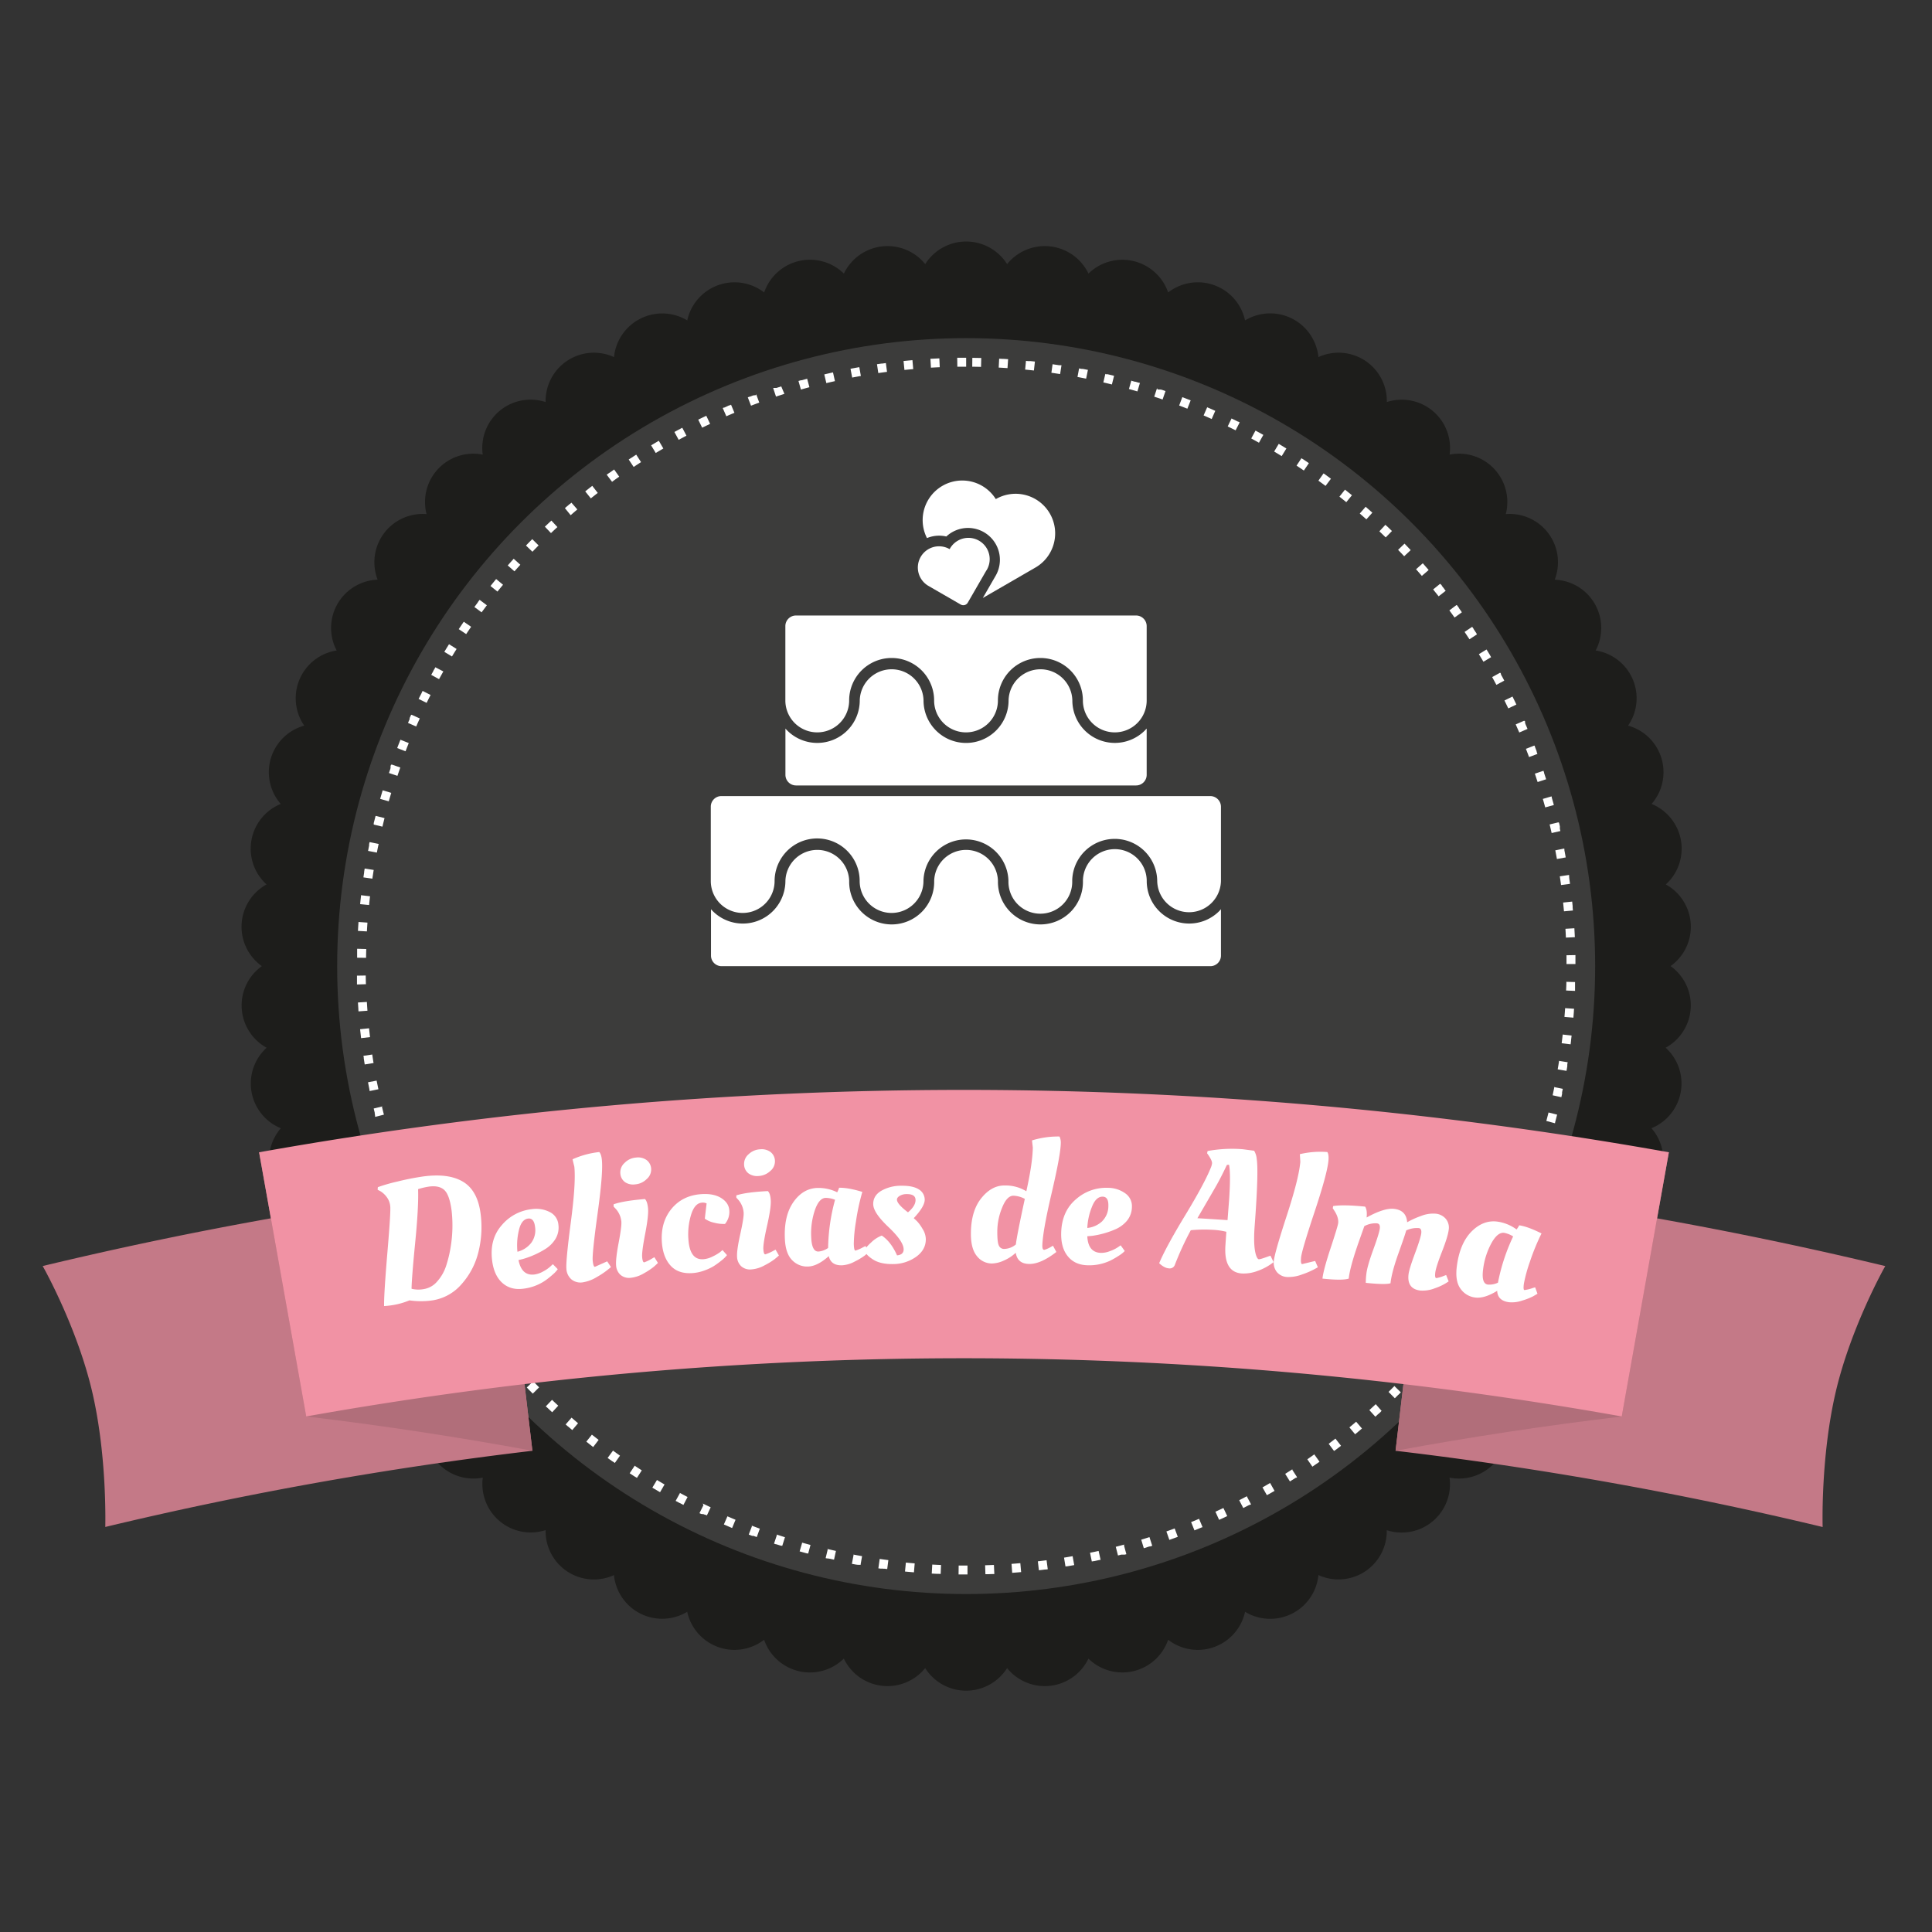 <svg xmlns="http://www.w3.org/2000/svg" viewBox="0 0 1080 1080"><rect x="0" y="0" width="1080" height="1080" fill="#333333" stroke="none"/><defs><style>.cls-1{fill:#1d1d1b;}.cls-2{fill:#3c3c3b;}.cls-3{fill:#fff;}.cls-4{fill:#c47987;}.cls-5{fill:#b16e7a;}.cls-6{fill:#f192a4;}</style></defs><g id="Capa_3" data-name="Capa 3"><path class="cls-1" d="M945.11,563.59a27,27,0,0,1-14,22.09,27,27,0,0,1-7.94,45,27,27,0,0,1-13.14,43.78,27,27,0,0,1-18.13,42A27,27,0,0,1,869.05,756a27,27,0,0,1-27.35,36.67A27,27,0,0,1,810.29,826a27,27,0,0,1-35.08,29.39A27,27,0,0,1,737,880.47,27.07,27.07,0,0,1,696,901a27.05,27.05,0,0,1-43,15.63,27.08,27.08,0,0,1-44.56,10.54,27.07,27.07,0,0,1-45.48,5.3,27.06,27.06,0,0,1-45.78,0,27.06,27.06,0,0,1-45.47-5.3,27.07,27.07,0,0,1-44.56-10.54,27.06,27.06,0,0,1-43-15.63,27.07,27.07,0,0,1-40.93-20.51A27,27,0,0,1,305,855.35,27.05,27.05,0,0,1,269.89,826a27,27,0,0,1-31.4-33.25A27,27,0,0,1,211.14,756a27,27,0,0,1-22.9-39.58,27,27,0,0,1-18.13-42A27,27,0,0,1,157,630.7a27,27,0,0,1-7.94-45,27,27,0,0,1-2.68-45.63A27,27,0,0,1,149,494.41a27,27,0,0,1,7.94-45,27,27,0,0,1,13.13-43.78,27,27,0,0,1,18.13-42,27,27,0,0,1,22.9-39.58,27,27,0,0,1,27.35-36.67,27,27,0,0,1,31.4-33.25A27,27,0,0,1,305,224.75a27,27,0,0,1,38.24-25.13,27.08,27.08,0,0,1,40.93-20.51,27.06,27.06,0,0,1,43-15.63,27.07,27.07,0,0,1,44.56-10.54,27.06,27.06,0,0,1,45.47-5.3,27.06,27.06,0,0,1,45.78,0,27.07,27.07,0,0,1,45.48,5.3A27.08,27.08,0,0,1,653,163.48a27.05,27.05,0,0,1,43,15.63A27.08,27.08,0,0,1,737,199.62a27,27,0,0,1,38.25,25.13,27,27,0,0,1,35.08,29.38,27,27,0,0,1,31.41,33.25,27,27,0,0,1,27.35,36.67,27,27,0,0,1,22.89,39.58,27,27,0,0,1,18.13,42,27,27,0,0,1,13.14,43.78,27,27,0,0,1,7.94,45,27,27,0,0,1,2.67,45.64A26.92,26.92,0,0,1,945.11,563.59Z"/><ellipse class="cls-2" cx="540.09" cy="540.05" rx="351.61" ry="351.03"/><path class="cls-3" d="M540.09,200h-5l.07,5c1.63,0,3.29,0,4.93,0v-5Zm-15,.33-4,.19h-.37l-.61,0,.29,5c1.63-.09,3.28-.18,4.92-.25l-.22-5Zm-15,1c-1.66.15-3.32.3-5,.47l.5,5c1.63-.17,3.28-.33,4.91-.47l-.44-5Zm-14.91,1.63-2,.27h0l-.11,0H493l-.09,0h-.12l-2.55.37.73,4.94c1.61-.23,3.26-.46,4.88-.67l-.66-5Zm-14.82,2.28c-1.64.29-3.29.59-4.92.91l.94,4.91c1.61-.31,3.24-.61,4.85-.9l-.87-4.92Zm-14.71,2.93c-1.63.37-3.25.74-4.87,1.13l1.16,4.86c1.59-.38,3.2-.75,4.8-1.11l-1.09-4.88Zm-14.56,3.58-3,.83h0l-.06,0-.08,0h-.05l-.1,0h0l-.12,0h0l-1.33.38h0l1.37,4.81c1.57-.45,3.17-.89,4.75-1.32l-1.3-4.83ZM436.72,216l-2.67.86h0l-.1,0-.05,0-.09,0h0l-.09,0-.05,0-.11,0-.07,0-.09,0-.06,0-.08,0-.06,0-.07,0-.07,0-.08,0h0l-.14,0h0l-.14,0,0,0-.1,0h0l-.11,0h0l-.28.1,1.58,4.74c1.55-.52,3.13-1,4.69-1.53L436.72,216Zm-14.19,4.85h0l-.06,0-.29.11h0l-.08,0-.05,0-.08,0-.06,0-.08,0-.06,0-.08,0-.12.05-.05,0-.08,0-.06,0-.08,0-.05,0-.11,0h0l-2,.76h0l-.11,0h0l-.09,0-.92.35,1.8,4.67c1.52-.59,3.07-1.17,4.61-1.73l-1.73-4.7Zm-14,5.48-.67.28,0,0-.07,0-.07,0-.05,0-.1,0h0L405,227.81l0,0-.08,0-.07,0-.05,0-.09,0h0l-.69.3,2,4.58c1.5-.65,3-1.3,4.53-1.93l-1.93-4.62Zm-13.7,6.1q-2.26,1.06-4.51,2.16l2.2,4.49c1.46-.72,3-1.44,4.44-2.13l-2.13-4.52Zm-13.43,6.69q-2.2,1.15-4.4,2.36l2.39,4.39c1.43-.78,2.9-1.57,4.34-2.33l-2.33-4.42Zm-13.11,7.28q-2.16,1.26-4.3,2.55l2.58,4.28c1.4-.85,2.83-1.69,4.24-2.52l-2.52-4.31Zm-12.78,7.85c-.9.57-1.79,1.16-2.68,1.74h0l-.1.06h0a2.53,2.53,0,0,1-.27.18l0,0-.06,0-.07.05,0,0-.1.07h0l-.78.52,2.77,4.16c1.37-.91,2.75-1.82,4.13-2.7l-2.71-4.2Zm-12.43,8.4-.19.14h0l-.09.06,0,0-.06,0-1.9,1.36h0l-.11.08,0,0-.07,0-.06.05,0,0-1.45,1,3,4c1.32-1,2.66-1.94,4-2.88l-2.89-4.08Zm-12,8.94c-1.31,1-2.63,2.06-3.93,3.1l3.13,3.9c1.28-1,2.58-2.05,3.87-3.05l-3.07-3.95ZM319.44,281l-.68.58h0l-.08.06,0,0-.07.06,0,0-.06,0-.07.06,0,0-.12.09h0l-.11.09h0l-.11.09h0l-2.36,2L319,288c1.23-1.08,2.48-2.16,3.73-3.22L319.44,281Zm-11.21,10c-1.22,1.13-2.44,2.28-3.64,3.43L308,298c1.18-1.13,2.39-2.26,3.59-3.37l-3.4-3.67Zm-10.77,10.44-1.61,1.64h0l-.07.07,0,0-.05.05-.07.08,0,0c-.55.55-1.09,1.12-1.63,1.68l3.61,3.46c1.13-1.18,2.29-2.37,3.44-3.53l-3.56-3.52Zm-10.3,10.91c-1.12,1.24-2.22,2.48-3.33,3.73l3.76,3.3c1.08-1.23,2.18-2.47,3.28-3.68l-3.71-3.35Zm-9.81,11.34c-1.07,1.29-2.11,2.58-3.16,3.88l3.9,3.13c1-1.28,2.07-2.56,3.11-3.82l-3.85-3.19ZM268,335.43l-.74,1,0,0-.07.09,0,0-.05.07,0,.05,0,.05-.2.27h0l-1.66,2.25h0l-.06.09,0,0,0,.05,4,2.95,2.94-3.95-4-3Zm-8.77,12.16c-.88,1.27-1.74,2.54-2.6,3.83h0l-.07.09,0,0-.05.06-.07.12,4.16,2.77c.91-1.36,1.84-2.73,2.76-4.08l-4.11-2.83ZM251,360.12c-.88,1.42-1.76,2.84-2.62,4.26l4.28,2.59c.84-1.4,1.71-2.81,2.58-4.19L251,360.12ZM243.36,373l-.08.13,0,0,0,.08-.05.09v0c-.33.57-.66,1.15-1,1.73l0,.07,0,.05-.06.1v0c-.38.68-.75,1.36-1.12,2l4.38,2.4q1.19-2.16,2.4-4.31L243.36,373Zm-7.1,13.21c-.13.25-.25.5-.38.74h0l-.06.11h0l-.08.16,0,.07,0,.05-.05.09v0l-.06.12h0L234,390.7l4.49,2.2c.72-1.47,1.46-2.95,2.21-4.41l-4.46-2.27Zm-6.51,13.52c-.25.56-.49,1.1-.75,1.66h0l0,.1,0,0,0,.09,0,0,0,.08,0,.06,0,.1-.05.1,0,0,0,.09,0,0,0,.11v0c-.3.66-.59,1.32-.88,2l4.58,2c.66-1.5,1.33-3,2-4.5l-4.56-2.07Zm-5.9,13.79q-.93,2.31-1.82,4.65h0l4.67,1.8c.59-1.53,1.19-3.07,1.8-4.59l-4.64-1.86Zm-5.28,14-.25.73h0l0,.13v0l0,.1v.05l0,.09v.05l0,.13v0l0,.11v.05l0,.09,0,.05,0,.08,0,.06,0,.1,0,0-.09.29h0l0,.13v0c-.27.78-.53,1.57-.8,2.36l4.74,1.58c.52-1.55,1.06-3.11,1.6-4.66l-4.72-1.65Zm-4.65,14.26c-.48,1.59-.95,3.2-1.41,4.79l4.81,1.38c.45-1.57.92-3.16,1.39-4.73l-4.79-1.44Zm-4,14.45q-.49,1.94-1,3.87v0l0,.09v.05l0,.08v.06l0,.08,0,.08,0,.05,0,.14v0l0,.11v0l0,.11h0l4.86,1.16c.38-1.59.78-3.2,1.18-4.78l-4.85-1.23Zm-3.36,14.62c-.08.35-.15.71-.22,1.06h0l0,.13v0l0,.11v0l0,.1,0,.13v.05l0,.11v0l0,.12h0c-.2,1-.39,2-.58,3l4.91.94c.31-1.61.63-3.23,1-4.83l-4.89-1Zm-2.72,14.75c-.1.61-.19,1.23-.29,1.85h0l0,.14v0l0,.12v0l0,.13v0c-.14.87-.27,1.75-.4,2.62l5,.72c.24-1.62.49-3.25.75-4.87l-4.94-.79Zm-2.05,14.85v.19l0,.09v.27c0,.16,0,.32-.05.48h0c-.15,1.31-.29,2.62-.42,3.94l5,.5c.17-1.63.34-3.28.53-4.9l-5-.58Zm-1.4,14.94v.32c-.11,1.55-.21,3.11-.29,4.67l5,.28c.09-1.63.2-3.28.31-4.91l-5-.36Zm-.75,15c0,.78,0,1.55,0,2.33h0v.42h0c0,.74,0,1.48,0,2.23l5,.06c0-1.63.05-3.29.1-4.92l-5-.14Zm4.91,14.93-5,.08c0,.41,0,.83,0,1.24v2h0v1.6h0v.09l5-.15c-.05-1.63-.09-3.29-.11-4.92Zm.55,14.77-5,.3c.07,1.2.15,2.42.23,3.62v.27h0c0,.36.05.73.08,1.09l5-.37c-.12-1.63-.23-3.28-.33-4.91Zm1.2,14.73-5,.51c.17,1.67.36,3.32.55,5l5-.58c-.19-1.63-.38-3.27-.54-4.9Zm1.84,14.66-4.95.73c0,.34.11.69.16,1v.11l0,.08v0l0,.1v0l0,.14h0c.17,1.13.35,2.27.53,3.4l4.94-.81c-.27-1.61-.52-3.25-.76-4.87Zm2.49,14.57-4.91.95c.26,1.33.52,2.65.8,4v0l0,.11,0,.05v.07l0,.09h0l.12.58,4.89-1c-.33-1.6-.66-3.23-1-4.83Zm3.13,14.44-4.86,1.17.58,2.39h0l0,.09,0,.06v.07l0,.08,0,.05,0,.11v0c0,.15.07.3.11.44h0l0,.14v0l0,.12v0l.07.29h0l0,.13v.06l0,.07,0,.08,0,0,0,.1h0c0,.13.07.26.11.4l4.84-1.24c-.41-1.58-.8-3.19-1.19-4.78Zm3.78,14.29-4.81,1.38v0l0,.08,0,.05,0,.11v0c.37,1.29.76,2.59,1.15,3.88h0l.08.28,0,.09v0l0,.12h0l0,.07,4.78-1.45c-.47-1.57-.94-3.15-1.39-4.72Zm4.4,14.1-4.74,1.6.28.82v0l0,.08,0,.08,0,0,0,.13h0c.37,1.08.75,2.16,1.13,3.24V653l0,.08,0,.08v0l0,.05,4.72-1.67c-.55-1.54-1.09-3.1-1.61-4.65Zm5,13.89-4.67,1.81c.25.63.5,1.26.74,1.89v0l0,.11,0,0,0,.08,0,.07,0,0c.31.8.63,1.6.95,2.39l4.64-1.88c-.61-1.51-1.22-3-1.81-4.58Zm5.64,13.66-4.58,2,.06.14h0l0,.12v0l0,.1v0l.06.12,0,.08,0,0,0,.09,0,0,0,.1v0l.25.57h0l.05.11h0l.21.46h0l.05.11h0l.05.11h0l.2.45v0l0,.11h0l.05.11h0c.07.15.13.3.2.46h0l.47,1.06,4.55-2.08c-.68-1.49-1.35-3-2-4.5Zm6.24,13.4-4.48,2.21q1.09,2.23,2.24,4.47l4.45-2.28c-.74-1.46-1.49-2.94-2.21-4.4Zm6.83,13.1-4.38,2.41c.14.27.29.54.44.81l0,0,0,.07,0,.07,0,0c.62,1.11,1.24,2.22,1.87,3.32l4.34-2.47c-.81-1.42-1.61-2.87-2.4-4.3Zm7.4,12.79-4.27,2.6c.43.71.87,1.42,1.31,2.13h0l1.32,2.12,4.23-2.66c-.87-1.38-1.74-2.79-2.59-4.19Zm8,12.45L256.88,729l.95,1.42h0l.08.11v0l.08.11v0l.08.12h0l.08.11,0,0,.06.09,0,0,.06.08,0,0,.06.09,0,0,.07.11,0,0,0,.06.05.07,0,0,.05.07,0,0,.92,1.34,4.11-2.84c-.93-1.35-1.86-2.72-2.77-4.08Zm8.5,12.09-4,3,.46.62,0,0,.05.07,0,.06,0,0c.78,1.06,1.57,2.1,2.36,3.14h0l0,0,4-3c-1-1.3-2-2.63-3-4Zm9,11.71-3.89,3.14c1,1.29,2.11,2.59,3.17,3.87l3.84-3.2c-1-1.26-2.09-2.54-3.12-3.81Zm9.53,11.3-3.75,3.3.52.59h0l.09.11,0,0,.08.08,0,0,.08.09,0,0,.09.11.05.05,0,0,.06.06,0,0,.06.07,0,0a2.85,2.85,0,0,1,.23.26h0l.08.09h0l.07.09h0l1.73,1.92,3.71-3.36c-1.1-1.21-2.21-2.45-3.29-3.67Zm10,10.87-3.61,3.47.21.21,0,0,.06.06.05.06,0,0,.07.08h0c.91,1,1.82,1.87,2.75,2.81h0l.08.08,0,0,.07.08h0l.07.07,3.55-3.52c-1.15-1.16-2.31-2.34-3.44-3.52Zm10.48,10.42-3.45,3.62.45.42,0,0,.06.06.06,0,0,0,.07.06h0c1,.92,1.94,1.83,2.93,2.74l3.39-3.67c-1.2-1.11-2.41-2.24-3.59-3.37Zm10.92,9.95-3.28,3.77,1.35,1.17,0,0,.07,0,.05.05,0,0,.34.3h0l1.9,1.62,3.23-3.82c-1.25-1.06-2.5-2.14-3.74-3.21ZM330.86,802l-3.12,3.91.05,0,0,0q1.89,1.5,3.79,3l0,0,0,0,3.06-4c-1.29-1-2.59-2-3.87-3Zm11.75,9-2.94,4c.86.63,1.74,1.26,2.61,1.88l0,0,.06.05.06,0,.05,0,.1.07h0l1.15.81,2.88-4.09c-1.34-.94-2.68-1.91-4-2.87Zm12.14,8.43L352,823.56c.9.6,1.78,1.18,2.69,1.76h0l.09.06,0,0,.09.06h0l.29.18,0,0,.08.05,0,0,.09,0h0c.23.16.49.32.73.47l2.7-4.21c-1.38-.88-2.77-1.78-4.13-2.69Zm12.5,7.89-2.58,4.29q2.15,1.29,4.31,2.54l2.51-4.32c-1.41-.82-2.84-1.66-4.24-2.51Zm12.83,7.34L377.69,839l1.86,1h0l.11.05h0l.43.23h0l.1,0h0l.1.06h0l1.75.92,2.32-4.43c-1.45-.75-2.91-1.53-4.35-2.31Zm13.14,6.76L391,845.87l.91.44,0,0,.08,0,.05,0,.07,0,.08,0,.05,0,.12.06,0,0,.09,0,.06,0,.07,0,.06,0,.07,0,.06,0,.07,0,.15.07h0l.08,0,0,0,.09,0,0,0,.09,0,0,0,.09,0h0l.33.16h0l.1.05h0l.1,0h0l.31.14,0,0,.08,0,.06,0,.06,0,.08,0,0,0,.7.33,2.12-4.53-4.45-2.12Zm13.43,6.17-2,4.59q2.29,1,4.6,2l1.92-4.62c-1.51-.63-3-1.27-4.53-1.92Zm13.69,5.57-1.79,4.67,1.9.72h0l.13,0h0l.1,0h0l.09,0,0,0,.11,0,.11,0h0l.1,0h0l.11,0h0l1.84.68,1.71-4.7c-1.53-.56-3.09-1.14-4.61-1.72Zm13.92,5-1.58,4.74,1,.34h0l.05,0,.09,0h0l.12,0h0l2.22.71h0l.14,0h0l.14.05h0l.28.09h.05l.08,0,.07,0,.07,0,.07,0,.06,0,.08,0h0l.1,0,1.5-4.77c-1.56-.49-3.13-1-4.68-1.51Zm14.12,4.34L447,867.23l4.06,1.12h0l.11,0,.05,0,.08,0,.07,0h0l.41.11,1.29-4.83c-1.58-.42-3.18-.86-4.75-1.3Zm14.31,3.7L461.54,871l.75.18h0l.1,0h.05l.09,0,.06,0h.07l.08,0h.05l.31.07h0l.1,0h0l.1,0h0l.1,0h0l.5.12h0l.12,0h0l2.21.49,1.07-4.88c-1.6-.35-3.21-.72-4.8-1.1Zm14.45,3.07-.93,4.92,2.46.45h0l.15,0h0l.14,0h0l.6.11h0l.13,0h0l.13,0h0l.14,0h0l.15,0h.14l.08,0h.19l.11,0h0l.41.07.86-4.92c-1.61-.29-3.24-.58-4.85-.89Zm14.58,2.43-.71,5,1.22.18h0l.12,0h0l.1,0h.05l.09,0h.06l.08,0,.14,0H493l.08,0h.06l.09,0h.32l.34.05h.68l1.39.18.64-5c-1.62-.21-3.26-.43-4.88-.67Zm14.67,1.79-.49,5c1.65.16,3.31.31,5,.45l.42-5c-1.62-.14-3.27-.29-4.9-.45Zm14.74,1.14-.28,5c1,.06,1.95.11,2.93.15h.74l1.32.06.21-5c-1.64-.07-3.29-.15-4.92-.24Zm14.77.5-.06,5,2.39,0h2.61v-5h-.74c-1.4,0-2.8,0-4.19,0Zm19.71-.32c-1.63.07-3.28.13-4.92.18l.16,5,.92,0h.41l2.3-.09h.27l1.09,0-.23-5Zm14.75-1c-1.63.15-3.28.28-4.91.41l.37,5c1.67-.12,3.33-.26,5-.41l-.45-5Zm14.69-1.63c-1.62.21-3.26.42-4.89.61l.59,5c1.14-.13,2.25-.27,3.39-.42h.5l1.07-.15-.66-4.95Zm14.6-2.28c-1.61.29-3.24.57-4.85.83l.81,4.93.45-.07h.13l.1,0h0l.12,0h0c1.37-.22,2.72-.46,4.08-.7l-.88-4.92Zm14.49-2.92c-1.6.36-3.22.71-4.81,1l1,4.9.85-.18h0l.11,0h.13l.12,0h0l3.2-.7h0l.12,0H615l.24-.05-1.09-4.88Zm14.34-3.56c-1.58.43-3.18.85-4.76,1.25l1.24,4.85,1.8-.47h0l.1,0H627l.09,0,.06,0,.08,0,.06,0,.09,0,.12,0,.06,0,.08,0h.06l.08,0,.06,0,.08,0h0l.09,0h0l.18,0h0l.08,0,.06,0h.07l.07,0,.07,0,.08,0,0,0,.13,0h0l.9-.25-1.31-4.82Zm14.17-4.19c-1.56.49-3.14,1-4.7,1.46l1.45,4.79,3.08-1h0l.1,0,0,0,.08,0,.08,0,.05,0,.13,0h0l1.19-.38-1.53-4.76Zm14-4.82c-1.53.57-3.09,1.13-4.63,1.67l1.66,4.72c1.58-.56,3.14-1.12,4.71-1.7l-1.74-4.69Zm13.75-5.43c-1.51.63-3,1.27-4.56,1.88l1.87,4.63c1.43-.57,2.85-1.16,4.26-1.75h0l.11,0h0l.09,0,.09,0h0l-1.94-4.61Zm13.49-6c-1.48.7-3,1.4-4.47,2.07l2.07,4.55q2.28-1,4.54-2.1l-2.14-4.52Zm13.21-6.63c-1.45.77-2.92,1.53-4.37,2.28L695,843c1.06-.54,2.13-1.09,3.19-1.65h0l.11,0,0,0,.1-.06h0l.1-.06.05,0,.1-.05.07,0,.05,0,.09,0,0,0,.48-.25-2.34-4.42ZM710,829c-1.41.83-2.84,1.66-4.26,2.47l2.46,4.35.89-.51h0l.1-.05,0,0,.07,0,.09-.05h0l.13-.08h0c1-.57,2-1.14,3-1.72L710,829Zm12.58-7.76c-1.37.89-2.77,1.78-4.15,2.65l2.65,4.24,2.72-1.72h0l.09-.06,0,0,.09-.06h0l.27-.17.05,0,.06,0,.06,0,.06,0,.07,0,0,0,.09-.06h0l.12-.08,0,0,.1-.06,0,0,.1-.07h0l.12-.08h0l-2.72-4.2Zm12.22-8.3c-1.33.94-2.69,1.9-4,2.82l2.84,4.12,2.11-1.47h0l.1-.07h0l.15-.1.06,0,0,0,.08-.06,0,0,.09-.07h0l1.39-1-2.9-4.07Zm11.85-8.84c-1.29,1-2.6,2-3.91,3l3,4,.58-.44,0,0,.06,0,.07,0,0,0,.1-.08h0c1-.78,2.06-1.58,3.09-2.38l-3.08-3.94Zm11.45-9.35c-1.24,1.06-2.51,2.13-3.77,3.17l3.19,3.85c1.28-1.06,2.55-2.13,3.83-3.22l-3.25-3.8Zm11-9.84c-1.2,1.12-2.42,2.24-3.63,3.34l3.36,3.7,0,0,0,0,.06-.06,0,0,.07-.06,0,0,.35-.31h0l.09-.08h0l.36-.34h0l.08-.08h0l.08-.08h0l.24-.23,0,0,.06-.06,0,0,.05-.05.06,0,.05-.05.07-.07,0,0,.11-.1,0,0L771,790l0,0,.09-.07,0,0,.1-.09h0l.22-.21h0l.1-.09,0,0,.1-.09h0L772,789h0l.09-.09,0,0,.09-.08,0,0,.11-.1,0,0,.06,0,0,0L769.1,785Zm10.58-10.31c-1.14,1.16-2.31,2.34-3.47,3.49l3.51,3.55,0,0,0,0c.6-.59,1.19-1.18,1.78-1.78h0l.07-.07,0,0,.06-.06,0,0,.05,0,.1-.1,0,0,.09-.09h0l.1-.1h0c.37-.36.74-.74,1.1-1.11l-3.57-3.5Zm10.13-10.77c-1.09,1.22-2.21,2.44-3.32,3.64l3.66,3.4,2-2.18h0l.09-.1v0l.1-.1h0l.1-.1,0,0,0-.06.06-.06,0,0,.06-.06,0,0,.23-.26h0l.07-.08,0,0,.07-.08,0,0,.07-.08h0l.16-.18h0l.06-.07,0,0,0,0-3.72-3.35Zm9.64-11.2c-1,1.26-2.1,2.54-3.16,3.78l3.82,3.24.26-.31h0l.08-.09h0l.08-.09h0l.23-.27,0,0,.06-.07,0,0,.06-.07,0,0,0-.06.05-.06.07-.08.05-.07,0,0,.06-.07,0,0,.07-.07,0,0,.09-.1h0l.19-.23,0,0,.08-.1h0l1.49-1.8-3.86-3.18Zm9.15-11.61c-1,1.31-2,2.62-3,3.91l4,3.07,0-.06,0,0,.07-.1h0c.39-.49.77-1,1.16-1.49l0,0,0-.07,0,0,0-.06.06-.08,0,0,1.5-2-4-3Zm8.62-12c-.92,1.35-1.87,2.71-2.82,4l4.09,2.89c.52-.75,1-1.48,1.56-2.24h0l.07-.09h0l.21-.3h0l.06-.09,0,0,.06-.08,0,0,.06-.09h0l.21-.31h0l.06-.09h0l.48-.71-4.12-2.82Zm8.09-12.37c-.87,1.38-1.75,2.79-2.64,4.16l4.21,2.71c.16-.26.33-.52.5-.78l0-.08,0,0c.7-1.11,1.41-2.22,2.1-3.34l-4.24-2.64ZM832.84,704c-.8,1.43-1.63,2.87-2.45,4.28l4.32,2.52.21-.36h0l.06-.11h0l.31-.54h0c.12-.22.25-.44.38-.66h0l1.51-2.65L832.84,704Zm7-13c-.73,1.46-1.49,2.93-2.25,4.38l4.42,2.32,0,0v0c.53-1,1.06-2,1.58-3.05l0,0,0-.08,0,0,0-.07,0-.09,0,0c.17-.32.33-.65.49-1l-4.46-2.26Zm6.38-13.33c-.67,1.49-1.36,3-2.06,4.47l4.53,2.13c.57-1.21,1.12-2.41,1.68-3.63v0l0-.08,0-.06,0-.07,0-.08,0,0c.08-.19.17-.37.25-.56l-4.56-2.06ZM852,664c-.6,1.52-1.23,3-1.85,4.56l4.61,1.93c.43-1,.86-2.08,1.27-3.11l0,0,0-.09,0,0,0-.08,0-.07,0-.06.05-.13v0l0-.12h0c.12-.29.23-.58.35-.86L852,664Zm5.18-13.84c-.54,1.54-1.1,3.1-1.66,4.64l4.7,1.72c.13-.36.25-.71.38-1.06l0-.11v0l0-.12h0l1.2-3.38-4.72-1.65Zm4.55-14.06c-.47,1.57-1,3.15-1.45,4.71l4.77,1.51.33-1.07,0-.12v0l0-.13h0l.78-2.53h0l.08-.29,0-.08v0l0-.11v0c0-.12.07-.23.11-.36l-4.79-1.43Zm3.92-14.25c-.4,1.59-.82,3.19-1.24,4.77l4.83,1.29.08-.29v0l0-.1,0-.06v-.05c.38-1.44.75-2.87,1.12-4.32l-4.85-1.22Zm3.28-14.4c-.33,1.6-.67,3.22-1,4.82l4.88,1.07c.13-.61.27-1.22.4-1.83h0l0-.13v0l0-.11v0l0-.11v0l0-.1,0-.12v-.06l0-.09v0l0-.1v0l0-.11h0c.14-.65.27-1.27.4-1.92l-4.9-1Zm2.64-14.54c-.26,1.61-.53,3.25-.81,4.86l4.93.85c.12-.71.25-1.43.37-2.15h0c0-.15.05-.31.07-.46v0l0-.12v0l0-.11v-.19l0-.12v0l0-.3v0l0-.14h0c.07-.41.13-.82.2-1.23l-4.94-.78Zm2-14.64c-.18,1.62-.38,3.27-.59,4.89l5,.63c.09-.66.17-1.33.25-2h0l0-.13v0l0-.09c.1-.89.21-1.81.31-2.7l-5-.56Zm1.35-14.72c-.11,1.63-.24,3.28-.38,4.91l5,.42.27-3.42h0c0-.52.07-1,.11-1.56l-5-.34Zm.7-14.77c0,1.64-.09,3.3-.16,4.93l5,.2v0h0l0-.67v-.57c0-.12,0-.23,0-.36v-1.81h0c0-.51,0-1,0-1.53l-5-.13Zm5.06-14.88-5,.09c0,1.64,0,3.3,0,4.93h5v-1.58c0-1.14,0-2.28,0-3.43Zm-.59-15-5,.3c.1,1.64.19,3.29.26,4.93l5-.24c-.08-1.66-.17-3.33-.27-5ZM878.79,504l-5,.53c.17,1.62.33,3.27.48,4.9l5-.45-.15-1.65v-.54l0-.3h0c-.09-.82-.17-1.65-.26-2.48Zm-1.9-14.87-4.95.74c.25,1.61.48,3.25.7,4.87l5-.67,0-.09h0c-.13-1-.27-1.94-.41-2.91h0v-.14c0-.16,0-.31-.07-.48v0l0-.09v-.06l0-.08v-.33c0-.12,0-.24,0-.36h0l0-.12v0l0-.2Zm-2.56-14.78-4.91,1c.32,1.6.62,3.23.91,4.84l4.92-.89c-.24-1.33-.48-2.66-.74-4h0l0-.13v0l0-.1v-.05l0-.09v-.06l0-.06c0-.12,0-.26-.07-.38Zm-3.21-14.66-4.86,1.18c.38,1.59.76,3.21,1.12,4.8l4.88-1.11c-.09-.4-.18-.8-.28-1.2v0l0-.12v0l0-.11v0l0-.13v0l0-.11v-.06l0-.08,0-.07v-.07l0-.07,0-.08v-.06l0-.11v0l0-.14v0l0-.13v0l0-.12v0c-.16-.66-.32-1.31-.47-2Zm-3.87-14.49-4.8,1.4c.46,1.57.91,3.16,1.34,4.74l4.82-1.33c-.38-1.4-.78-2.8-1.18-4.2v0l0-.1v-.06l0-.07,0-.08v0l-.07-.24Zm-4.5-14.31L858,432.48c.52,1.55,1,3.12,1.55,4.68l4.75-1.54c-.38-1.18-.77-2.36-1.16-3.54l0-.06,0-.07,0-.08v0l-.33-1Zm-5.13-14.09L853,418.6c.59,1.52,1.18,3.07,1.75,4.6l4.69-1.75c-.15-.38-.29-.77-.44-1.16v0l0-.11v-.05l0-.07,0-.07v0c-.29-.77-.59-1.56-.89-2.32l0-.1v0l-.27-.72Zm-5.76-13.85-4.57,2c.66,1.5,1.32,3,2,4.52l4.61-2c-.4-.93-.8-1.87-1.21-2.8h0l0-.12h0l-.14-.31,0,0,0-.07,0-.07,0-.06,0-.07,0-.06,0-.08,0-.05-.05-.13,0,0,0-.09,0-.07,0-.06,0-.07,0-.05,0-.09v0l-.1-.23Zm-6.36-13.58L841,391.57c.72,1.47,1.45,3,2.15,4.43l4.51-2.15q-1.06-2.27-2.18-4.5Zm-7-13.29-4.37,2.42c.79,1.43,1.58,2.89,2.35,4.33l4.41-2.35c-.51-1-1-1.93-1.56-2.89h0l-.07-.13h0l-.15-.27h0l-.06-.11,0,0,0-.09,0-.05,0-.07,0-.06,0-.06-.08-.15,0,0,0-.09v0l-.06-.1h0l-.12-.21Zm-7.54-13-4.26,2.61c.85,1.39,1.71,2.81,2.54,4.22l4.3-2.55-.34-.57h0l-.15-.27-.05-.07,0,0,0-.08,0,0-.06-.1v0c-.08-.13-.16-.26-.23-.39v0l-.08-.12h0c-.11-.17-.21-.35-.32-.53h0c-.4-.67-.81-1.34-1.22-2Zm-8.1-12.62-4.15,2.79c.91,1.36,1.83,2.74,2.72,4.11l4.19-2.73-.17-.26h0l-.08-.11,0,0,0-.07,0-.06,0-.05c-.48-.74-1-1.47-1.46-2.2h0l-.07-.1h0l-.06-.1,0,0-.08-.13,0-.08,0,0-.06-.1v0l-.52-.77Zm-8.66-12.25-4,3c1,1.32,1.95,2.66,2.91,4l4.06-2.91L817,342v0l-.07-.09,0,0,0-.06-1.37-1.89,0,0,0-.06,0-.06,0-.05-.06-.07,0,0c-.33-.46-.67-.92-1-1.37Zm-9.18-11.86-3.88,3.15c1,1.27,2.06,2.56,3.07,3.85l3.93-3.09-.44-.57h0l-.08-.09h0l-.29-.38,0,0-.05-.07,0,0-.05-.07,0,0,0-.06-.08-.11,0,0-.06-.08,0,0-.06-.08,0,0-.07-.08,0,0-.19-.23v0l-.08-.1,0,0-.07-.09,0,0-.09-.1h0l-.18-.24,0,0-.07-.09,0,0-.07-.09,0,0-.08-.1h0l-.09-.11,0-.05-.05-.06,0-.06,0-.05-.05-.06,0,0-.35-.43Zm-9.69-11.45-3.75,3.32c1.09,1.22,2.18,2.47,3.24,3.71l3.79-3.26h0l-.09-.11,0-.06,0,0-.06-.07,0,0-.07-.08v0c-1-1.13-1.95-2.24-2.93-3.36Zm-10.19-11-3.6,3.47c1.14,1.18,2.28,2.38,3.4,3.57l3.65-3.42-.32-.34,0,0-.07-.08-.07-.07,0,0c-.61-.65-1.22-1.29-1.84-1.93h0l-.07-.08,0,0-.06-.06-.06-.06,0,0c-.29-.3-.57-.6-.86-.89Zm-10.66-10.56L771.07,297c1.19,1.13,2.38,2.28,3.55,3.42l3.49-3.58-2.66-2.57h0l-.08-.08,0,0-.06,0-.07-.07,0,0-.67-.65ZM763.4,283.29l-3.28,3.78c1.24,1.07,2.48,2.16,3.7,3.25l3.33-3.73h0c-1.23-1.11-2.48-2.2-3.73-3.29Zm-11.54-9.58-3.11,3.92c1.28,1,2.57,2.05,3.83,3.09l3.17-3.87-.11-.09,0,0-.05-.05-.07-.05,0,0-2.06-1.66,0,0-.07-.05-.06-.06,0,0-1.33-1.06Zm-12-9.06L737,268.7c1.33.95,2.66,1.94,4,2.92l3-4c-1.14-.85-2.29-1.7-3.45-2.54h0l-.09-.07h0l-.27-.19-.05,0-.06-.05,0,0,0,0Zm-12.33-8.53-2.75,4.17c1.36.9,2.74,1.82,4.09,2.74l2.81-4.13c-1.07-.73-2.15-1.46-3.24-2.18h0l-.11-.08,0,0-.08-.05,0,0-.06,0-.57-.37Zm-12.7-8-2.57,4.29c1.4.84,2.82,1.7,4.21,2.56l2.63-4.26-.46-.28h0c-1.27-.78-2.53-1.54-3.8-2.3Zm-13-7.42-2.38,4.4c1.44.78,2.89,1.58,4.32,2.38l2.44-4.37q-2.18-1.22-4.38-2.41Zm-13.35-6.83-2.18,4.5,4.42,2.18L693,236.1l-.91-.45h0l-.09,0-.06,0,0,0-3.35-1.65Zm-13.65-6.23-2,4.59c1.5.65,3,1.31,4.51,2l2-4.56q-2.13-1-4.29-1.89h0l-.13-.06h0l-.14-.06ZM660.93,222l-1.77,4.68c1.52.58,3.07,1.18,4.59,1.78l1.84-4.65L660.93,222Zm-14.14-5-1.57,4.75c1.56.51,3.13,1,4.67,1.58l1.64-4.73-2.3-.78h0l-.1,0h0l-.09,0h0l-.09,0,0,0-.18-.06h0l-.08,0-.06,0-.07,0-.07,0-.07,0-.06,0-.08,0-.06,0-.13,0-.07,0-.07,0-.06,0-.08,0-.06,0-.07,0-.07,0-.07,0-.06,0-.29-.1h0l-.09,0h0l-.05,0Zm-14.35-4.37-1.35,4.82c1.57.44,3.17.9,4.73,1.36l1.42-4.79-.14,0-.06,0-.06,0-.1,0h0l-2.23-.65h0l-.09,0-.06,0-.07,0-.09,0h0l-1.8-.51Zm-14.53-3.73-1.13,4.87c1.59.37,3.2.76,4.78,1.15l1.21-4.85-3.63-.88h0l-.14,0h0l-.13,0h0l-.14,0h-.06l-.08,0-.08,0h-.05l-.1,0h0l-.11,0h0l-.26-.06Zm-14.67-3.08-.92,4.91c1.6.3,3.23.62,4.83.94l1-4.9-2.53-.5h0l-.13,0h0l-.12,0h0l-.33-.07h-.13l-.08,0h-.06l-.1,0h0l-.14,0h0l-1.22-.23Zm-14.81-2.44-.7,5c1.62.23,3.26.48,4.88.73l.77-4.94h-.54l-.31,0h-.32l-.11,0h0c-1.21-.19-2.42-.36-3.64-.54Zm-14.89-1.78-.48,5c1.62.16,3.27.33,4.9.51l.56-5-2.25-.24h-.42l-.24,0h-.71l-.52-.05h0l-.84-.09Zm-15-1.12-.26,5c1.63.09,3.29.19,4.92.3l.34-5-2.33-.15h-.51l-1.62-.09h-.54Zm-15-.48-.05,5c1.63,0,3.29.05,4.92.09l.12-5-1.08,0h-.41l-3.5-.05Z"/></g><g id="Capa_2" data-name="Capa 2"><g id="Capa_3-2" data-name="Capa 3"><path class="cls-3" d="M551.41,318.84l-10.39,18a2.93,2.93,0,0,1-1,1.05,2.8,2.8,0,0,1-.77.33,2.91,2.91,0,0,1-2.25-.31l-18-10.39A11.87,11.87,0,0,1,521.16,306q.35-.12.69-.21a11.9,11.9,0,0,1,9,1.18,11.88,11.88,0,1,1,21,11.19c-.07.12-.15.28-.23.41s-.12.2-.18.3Z"/><path class="cls-3" d="M589.09,303.84a22,22,0,0,1-10.31,13.44l-29.39,17,7.19-12.44A17.82,17.82,0,0,0,529,299.9a17.75,17.75,0,0,0-8.66.16,14.75,14.75,0,0,0-2.15.74A22.13,22.13,0,0,1,556.66,279a22.11,22.11,0,0,1,32.43,24.85Z"/><path class="cls-3" d="M641,350v41.57a17.83,17.83,0,0,1-35.66,0,23.75,23.75,0,1,0-47.5,0,17.83,17.83,0,0,1-35.66,0,23.75,23.75,0,0,0-47.5,0,17.83,17.83,0,0,1-35.66,0V350a5.94,5.94,0,0,1,5.94-5.93H635A5.94,5.94,0,0,1,641,350Z"/><path class="cls-3" d="M682.52,450.87v41.67a17.82,17.82,0,0,1-35.63,0,23.76,23.76,0,0,0-47.51-.51h0v.48a17.83,17.83,0,1,1-35.65,0v0a23.76,23.76,0,0,0-47.51,0,17.83,17.83,0,0,1-35.66,0A23.75,23.75,0,0,0,436,481h0a23.83,23.83,0,0,0-3,11.51,17.83,17.83,0,0,1-35.66,0V450.84a5.92,5.92,0,0,1,5.94-5.83H676.53A6,6,0,0,1,682.52,450.87Z"/><path class="cls-3" d="M641,407.28v25.85a5.94,5.94,0,0,1-5.94,5.94H445a5.94,5.94,0,0,1-5.94-5.94V407.28c.33.38.67.74,1,1.07a23.76,23.76,0,0,0,40.55-16.81,17.83,17.83,0,0,1,35.65,0,23.77,23.77,0,0,0,47.54,0h0v0a17.83,17.83,0,0,1,35.65,0A23.75,23.75,0,0,0,640,408.33C640.28,408,640.62,407.66,641,407.28Z"/><path class="cls-3" d="M682.52,508.26v26a5.93,5.93,0,0,1-5.94,5.84H403.39a5.93,5.93,0,0,1-5.94-5.84v-26c.34.38.67.74,1,1.07a23.79,23.79,0,0,0,37.6-5.3h0a24,24,0,0,0,3-11.52,17.83,17.83,0,0,1,35.65,0,23.76,23.76,0,1,0,47.51,0h0a17.83,17.83,0,0,1,35.65,0,23.76,23.76,0,1,0,47.51,0h0a17.83,17.83,0,0,1,35.66,0,23.74,23.74,0,0,0,40.54,16.79C681.85,509,682.18,508.61,682.52,508.26Z"/></g></g><g id="Capa_4" data-name="Capa 4"><path class="cls-4" d="M297.61,811A2055.85,2055.85,0,0,0,58.87,853.58c-.06,0,1.2-38.84-7.29-75.36S23.9,707.7,23.85,707.72A2205.77,2205.77,0,0,1,280,662Q288.8,736.49,297.61,811Z"/><path class="cls-5" d="M297.61,811Q235.3,799.45,171.18,791.8L144.84,644.13Q213.29,651,280,662,288.8,736.49,297.61,811Z"/><path class="cls-4" d="M780.13,811a2055.85,2055.85,0,0,1,238.74,42.61s-1.21-38.84,7.28-75.36,27.68-70.52,27.73-70.5A2206,2206,0,0,0,797.73,662Q788.93,736.49,780.13,811Z"/><path class="cls-5" d="M780.13,811q62.29-11.52,126.43-19.17L932.9,644.13Q864.46,651,797.73,662,788.93,736.49,780.13,811Z"/><path class="cls-6" d="M906.56,791.8a2094,2094,0,0,0-735.38,0L144.84,644.13a2243.86,2243.86,0,0,1,788.06,0Z"/><path class="cls-3" d="M241.16,727a44.4,44.4,0,0,1-12.28-.09,41.46,41.46,0,0,1-8.88,2.58,48.89,48.89,0,0,1-5.29.61c-.1-3.81.47-13.59,1.8-29.36s1.92-24.67,1.61-26.73a10.08,10.08,0,0,0-2.18-5.16,12.37,12.37,0,0,0-3.22-2.92l-1.6-.83c0-.49.06-1,.1-1.47A91.85,91.85,0,0,1,222,660.53a144.24,144.24,0,0,1,14.41-2.86c9.59-1.32,17.12-.31,22.54,3s8.66,9.31,9.74,18.07a57.27,57.27,0,0,1-1.24,21.1A41.77,41.77,0,0,1,258,717.87,26.88,26.88,0,0,1,241.16,727Zm-1.45-63.67a37.06,37.06,0,0,0-6,1.42c.25,6.81-.33,16.89-1.65,30.23s-1.95,21.83-2,25.45a16,16,0,0,0,6.8.19,12.43,12.43,0,0,0,7.55-4.3,24.45,24.45,0,0,0,5-8.77,69.28,69.28,0,0,0,2.63-11.2,73.53,73.53,0,0,0,.41-19.62c-.76-5.77-2.09-9.59-4-11.43S243.63,662.79,239.71,663.32Z"/><path class="cls-3" d="M275.1,704.62c-1-7.94.8-14.53,5.39-19.75a25.49,25.49,0,0,1,16.75-8.94,16.76,16.76,0,0,1,10.24,1.69,8.66,8.66,0,0,1,4.67,7,12.23,12.23,0,0,1-1.68,8,17.32,17.32,0,0,1-5.52,5.52,49.39,49.39,0,0,1-12.7,5.67l-2.4.57c1.17,5.92,4.1,8.6,8.8,8.08a13.66,13.66,0,0,0,5-1.72,20.12,20.12,0,0,0,4-2.75l1.4-1.31c.91.93,1.83,1.86,2.74,2.8a16.38,16.38,0,0,1-2.93,3.11,43.58,43.58,0,0,1-4.22,3.35,27.47,27.47,0,0,1-12.42,4.49q-6.93.81-11.51-3.37T275.1,704.62ZM297,694.71a11.88,11.88,0,0,0,2.12-8.74q-.57-5.15-3.84-4.79c-2.59.29-4.36,2.57-5.28,6.83a35.78,35.78,0,0,0-.75,11.73A14.19,14.19,0,0,0,297,694.71Z"/><path class="cls-3" d="M325.53,716.87a8,8,0,0,1-6-1.61,8.31,8.31,0,0,1-2.9-5.93c-.27-2.64.51-11.25,2.43-25.82s2.64-25,2-31.32c-.35-1.38-.69-2.76-1-4.14A49.3,49.3,0,0,1,335,644q1.17,1.25,1.47,4.59c.47,5.1-.38,15.12-2.45,30.07s-2.93,23.61-2.7,26,.65,3.56,1.25,3.5l6.85-3.06,2.12,3.18a44.87,44.87,0,0,1-7.86,5.56A21.36,21.36,0,0,1,325.53,716.87Z"/><path class="cls-3" d="M362.27,675.67c.22,2.68-.33,7.36-1.62,14.05s-1.85,11-1.68,13,.56,3,1.16,2.94a24.88,24.88,0,0,0,4.5-2.2l1.17-.68,2,3.21c-.57.57-1.32,1.27-2.27,2.11a37.15,37.15,0,0,1-5.39,3.58,18.26,18.26,0,0,1-7.49,2.61,7.43,7.43,0,0,1-5.72-1.57,7.61,7.61,0,0,1-2.52-5.36c-.21-2.33.26-6.54,1.42-12.66s1.67-10.06,1.51-11.84a12.3,12.3,0,0,0-3.33-7.32c-.34-.35-.68-.71-1-1.06v-1.26c3.53-1.28,9.38-2.28,17.53-2.95C361.46,671.21,362.06,673,362.27,675.67Zm-13-14.95a6.41,6.41,0,0,1-2.5-4.84,7.08,7.08,0,0,1,2.36-5.79,9.91,9.91,0,0,1,6.39-3,8.19,8.19,0,0,1,6,1.44,6.52,6.52,0,0,1,2.48,4.85,7,7,0,0,1-2.51,5.74,10.22,10.22,0,0,1-6.35,2.94A8.17,8.17,0,0,1,349.22,660.72Z"/><path class="cls-3" d="M392.43,672.28q-4.11.27-6.12,6.82a37.48,37.48,0,0,0-1.48,13.82q.82,11.49,8.3,11a13.77,13.77,0,0,0,5.08-1.45,26.12,26.12,0,0,0,4.22-2.43l1.45-1.25,2.51,2.83a17,17,0,0,1-3.06,3,47.22,47.22,0,0,1-4.36,3.16,28.37,28.37,0,0,1-5.31,2.47,23.71,23.71,0,0,1-6.48,1.41q-7.86.57-12.16-4t-5-12.81q-.9-11.38,5.26-19c4.12-5.06,9.73-7.85,16.79-8.32q6.88-.47,11.13,2.21c2.83,1.79,4.32,4.1,4.49,6.94a10.42,10.42,0,0,1-2.42,7.51,20.47,20.47,0,0,1-6-.68,14,14,0,0,1-5.27-2.26q.48-4.26,1-8.53A4.9,4.9,0,0,0,392.43,672.28Z"/><path class="cls-3" d="M430.87,671.19c.13,2.69-.57,7.35-2.07,14s-2.19,11-2.08,13,.46,3,1.06,3a23.73,23.73,0,0,0,4.57-2l1.19-.64,1.88,3.28c-.58.54-1.36,1.21-2.33,2a36.79,36.79,0,0,1-5.5,3.4,18.09,18.09,0,0,1-7.56,2.38,7.44,7.44,0,0,1-5.67-1.75,7.62,7.62,0,0,1-2.34-5.44q-.21-3.5,1.81-12.6T415.71,678a12.31,12.31,0,0,0-3.1-7.42l-1-1.1,0-1.25c3.58-1.17,9.45-2,17.61-2.4C430.2,666.71,430.73,668.51,430.87,671.19Zm-12.58-15.35a6.46,6.46,0,0,1-2.34-4.92,7.11,7.11,0,0,1,2.54-5.71,10,10,0,0,1,6.47-2.75,8.25,8.25,0,0,1,5.92,1.63A6.51,6.51,0,0,1,433.2,649a7,7,0,0,1-2.68,5.66,10.28,10.28,0,0,1-6.44,2.73A8.26,8.26,0,0,1,418.29,655.84Z"/><path class="cls-3" d="M468,666.5a15.19,15.19,0,0,0,1.05-2.53c3.22-.1,7.58.66,13,2.31A122.18,122.18,0,0,0,478.46,683a81.82,81.82,0,0,0-1.18,12.42c.07,2.47.38,3.69.92,3.67a22,22,0,0,0,4.41-1.94l1.2-.61,1.91,3.32c-.6.52-1.38,1.18-2.33,2a35,35,0,0,1-5.42,3.26,17.06,17.06,0,0,1-7.21,2.19c-4.17.13-6.66-1.57-7.46-5.13-4.19,3.73-8,5.67-11.46,5.81a11.61,11.61,0,0,1-8.94-3.46q-3.76-3.67-4.15-11.92c-.4-8.57,1.15-15.42,4.7-20.54s8-7.78,13.36-8A23.6,23.6,0,0,1,468,666.5Zm-10.48,33.12a10.89,10.89,0,0,0,5.4-2,108.08,108.08,0,0,1,3.88-26.93,14.46,14.46,0,0,0-5.28-1.07c-2.46.09-4.49,2.42-6.05,7a40.8,40.8,0,0,0-2,15Q453.79,699.77,457.54,699.62Z"/><path class="cls-3" d="M517.54,692.62q.06,6.06-5.51,10a22.22,22.22,0,0,1-12.72,4c-4.78.09-8.58-.78-11.42-2.64s-4.28-3.51-4.32-5c0-.9,1.12-2.38,3.44-4.46a17.26,17.26,0,0,1,5.91-3.83q5.16,3.45,8.53,11.07,3.74-.35,3.69-3.42c-.05-2.94-2.84-7.08-8.45-12.38s-8.48-9.53-8.55-12.73,1.4-5.72,4.45-7.54a22,22,0,0,1,11.12-2.85q6.54-.11,9.86,2a6.69,6.69,0,0,1,3.35,5.82c0,2.47-2,5.89-6.13,10.3.48.44,1.1,1,1.86,1.75a22.47,22.47,0,0,1,3,4.14A11.21,11.21,0,0,1,517.54,692.62Zm-5.75-21.82q0-3.36-5-3.29a7.49,7.49,0,0,0-3.89,1c-1,.63-1.51,1.32-1.5,2.09,0,1.41,1.56,3.36,4.6,5.88l1.56,1.22C510.41,675.33,511.82,673,511.79,670.8Z"/><path class="cls-3" d="M590.51,699.86c-5.85,4.53-10.91,6.77-15.25,6.7s-6.82-2.16-7.44-6.26a23.51,23.51,0,0,1-6.83,4.43,16.8,16.8,0,0,1-6.57,1.57,10.6,10.6,0,0,1-8.27-4.07q-3.42-4.05-3.41-12.49,0-12.68,5.78-19.9c3.85-4.82,8.22-7.2,13.06-7.15a22.33,22.33,0,0,1,12.15,3.23c2.29-10.34,3.52-18.47,3.62-24.42l-.45-4a49.2,49.2,0,0,1,15.37-2.18A8.08,8.08,0,0,1,593,639c-.11,4.67-1.88,14.11-5.22,28.35s-5,23.91-5.11,29c0,1.54.32,2.31,1.07,2.33a15.56,15.56,0,0,0,3.89-1.74l1-.56Zm-24-31.45c-2.39,0-4.49,2.15-6.27,6.55A35.37,35.37,0,0,0,557.5,688q-.06,6.48.89,8.31a3.09,3.09,0,0,0,2.87,1.85,10.49,10.49,0,0,0,6.62-2.51c.24-2.56,1.87-11.05,5-25.47A14.44,14.44,0,0,0,566.5,668.41Z"/><path class="cls-3" d="M593.21,689.17q.3-12,8.23-18.75A25.44,25.44,0,0,1,619.29,664a16.65,16.65,0,0,1,9.87,3.18,8.66,8.66,0,0,1,3.58,7.59,12.24,12.24,0,0,1-2.83,7.71,17.43,17.43,0,0,1-6.27,4.65,49.09,49.09,0,0,1-13.38,3.74l-2.45.21q.42,9,7.51,9.29a13.51,13.51,0,0,0,5.2-1,20.23,20.23,0,0,0,4.35-2.13l1.57-1.09c.77,1,1.53,2.11,2.3,3.17a16.57,16.57,0,0,1-3.35,2.65,46.88,46.88,0,0,1-4.66,2.69,27.66,27.66,0,0,1-12.93,2.63q-7-.23-10.87-5C594.32,699.12,593.07,694.74,593.21,689.17Zm23-6.6a11.87,11.87,0,0,0,3.37-8.33q.2-5.18-3.09-5.3c-2.6-.09-4.68,1.9-6.21,6a35.82,35.82,0,0,0-2.47,11.5A14.25,14.25,0,0,0,616.26,682.57Z"/><path class="cls-3" d="M656.74,707.08a3,3,0,0,1-3.29,1.94c-1.65-.09-3.46-1-5.46-2.88,2.3-5.52,7-14.36,14.36-26.48S674.6,658.47,677,652.4a9.47,9.47,0,0,0,.54-2.08c.06-1-.6-2.47-2-4.55l-.77-1.11c.1-.41.19-.82.29-1.23a75.22,75.22,0,0,1,19.69-1l6.32.84a10.76,10.76,0,0,1,1.44,4.54q1.13,7.4-1.15,37.55-.87,11.68.89,16.63c.45,1.25.94,1.9,1.48,1.94s2.24-.47,5.11-1.53l1.36-.47c.58,1.2,1.16,2.41,1.75,3.61a31.14,31.14,0,0,1-9,4.93,21.75,21.75,0,0,1-8.77,1.41c-6.78-.49-9.83-5.72-9.16-15.75.17-2.52.35-5,.52-7.56a39.88,39.88,0,0,0-8-1.11,77.7,77.7,0,0,0-11.88.24A168.35,168.35,0,0,0,656.74,707.08Zm29.46-25c.29-3.7.57-7.4.86-11.11q1-14.55,0-19.82a3,3,0,0,0-1.25.11c-2.27,4.79-4.34,8.84-6.25,12.15s-3.94,6.83-6.13,10.58-3.54,6.08-4.07,7Q677.78,681.49,686.2,682.06Z"/><path class="cls-3" d="M719.42,713.85a8,8,0,0,1-5.56-2.67,8.27,8.27,0,0,1-1.77-6.36c.22-2.65,2.56-11,7.11-24.94s7.16-24.11,7.69-30.43c-.08-1.42-.17-2.84-.26-4.26A49.4,49.4,0,0,1,742,644c.61,1,.81,2.56.61,4.78-.47,5.1-3.14,14.8-7.91,29.12s-7.19,22.68-7.4,25.07,0,3.62.59,3.67l7.29-1.76,1.51,3.52a44.63,44.63,0,0,1-8.75,4A21.42,21.42,0,0,1,719.42,713.85Z"/><path class="cls-3" d="M741.19,714.93l-1.92-.18c.29-3,1.78-8.64,4.51-16.93s4.17-13,4.28-14.15q.3-3.15-2.22-7c-.27-.41-.54-.83-.82-1.24.08-.41.15-.82.22-1.23,3.79-.6,9.75-.52,17.89.32q1.25,2,.82,6.07,9.87-5.45,15.33-4.83c4.57.51,7,3,7.34,7.49a46,46,0,0,1,7.71-3.5,18.15,18.15,0,0,1,8.26-1.29,8.44,8.44,0,0,1,5.62,2.87,7.71,7.71,0,0,1,1.61,6.24c-.32,2.54-1.6,6.64-3.81,12.3s-3.43,9.49-3.68,11.49-.06,3,.54,3.11a18.42,18.42,0,0,0,4.36-1.29l1.18-.43c.46,1.18.93,2.37,1.39,3.56a30.48,30.48,0,0,1-7.68,3.83,18.46,18.46,0,0,1-8.16,1.28q-7.51-.9-6.59-9,.35-3,3.56-11.62t3.56-11.38c.21-1.81-.26-2.79-1.42-2.92a14.23,14.23,0,0,0-7,1.32q-.42,1.89-4.27,12.65t-4.5,16.89c-2,.61-6.64.51-13.81-.24a37.41,37.41,0,0,1,.33-5.09c.28-2.67,1.54-7.14,3.82-13.4s3.51-10.24,3.69-12-.37-2.65-1.66-2.78a13,13,0,0,0-7,1.58c-.19.56-1.17,3.29-2.9,8.19-3.47,9.82-5.39,16.86-5.82,21.13C751.56,715.49,747.29,715.51,741.19,714.93Z"/><path class="cls-3" d="M847.77,687.27a14.25,14.25,0,0,0,1.48-2.31q4.8.69,12.47,4.54a123.69,123.69,0,0,0-6.51,15.87,83.14,83.14,0,0,0-3.31,12q-.54,3.66.27,3.78a22.18,22.18,0,0,0,4.69-1.15l1.29-.39c.44,1.2.87,2.4,1.31,3.59-.68.42-1.56.94-2.64,1.55a36.11,36.11,0,0,1-5.92,2.28,17.3,17.3,0,0,1-7.5.9q-6.21-.88-6.47-6.35-7.17,4.42-12.32,3.74a11.65,11.65,0,0,1-8.23-5q-3.07-4.27-2-12.46,1.64-12.75,8.19-19.41c4.38-4.43,9.26-6.28,14.57-5.55A23.62,23.62,0,0,1,847.77,687.27Zm-16.09,30.81a11.07,11.07,0,0,0,5.69-1.06,108.76,108.76,0,0,1,8.49-25.85,14.46,14.46,0,0,0-5-2q-3.68-.51-7.19,5.84a41,41,0,0,0-4.59,14.44Q828,717.57,831.68,718.08Z"/></g></svg>
